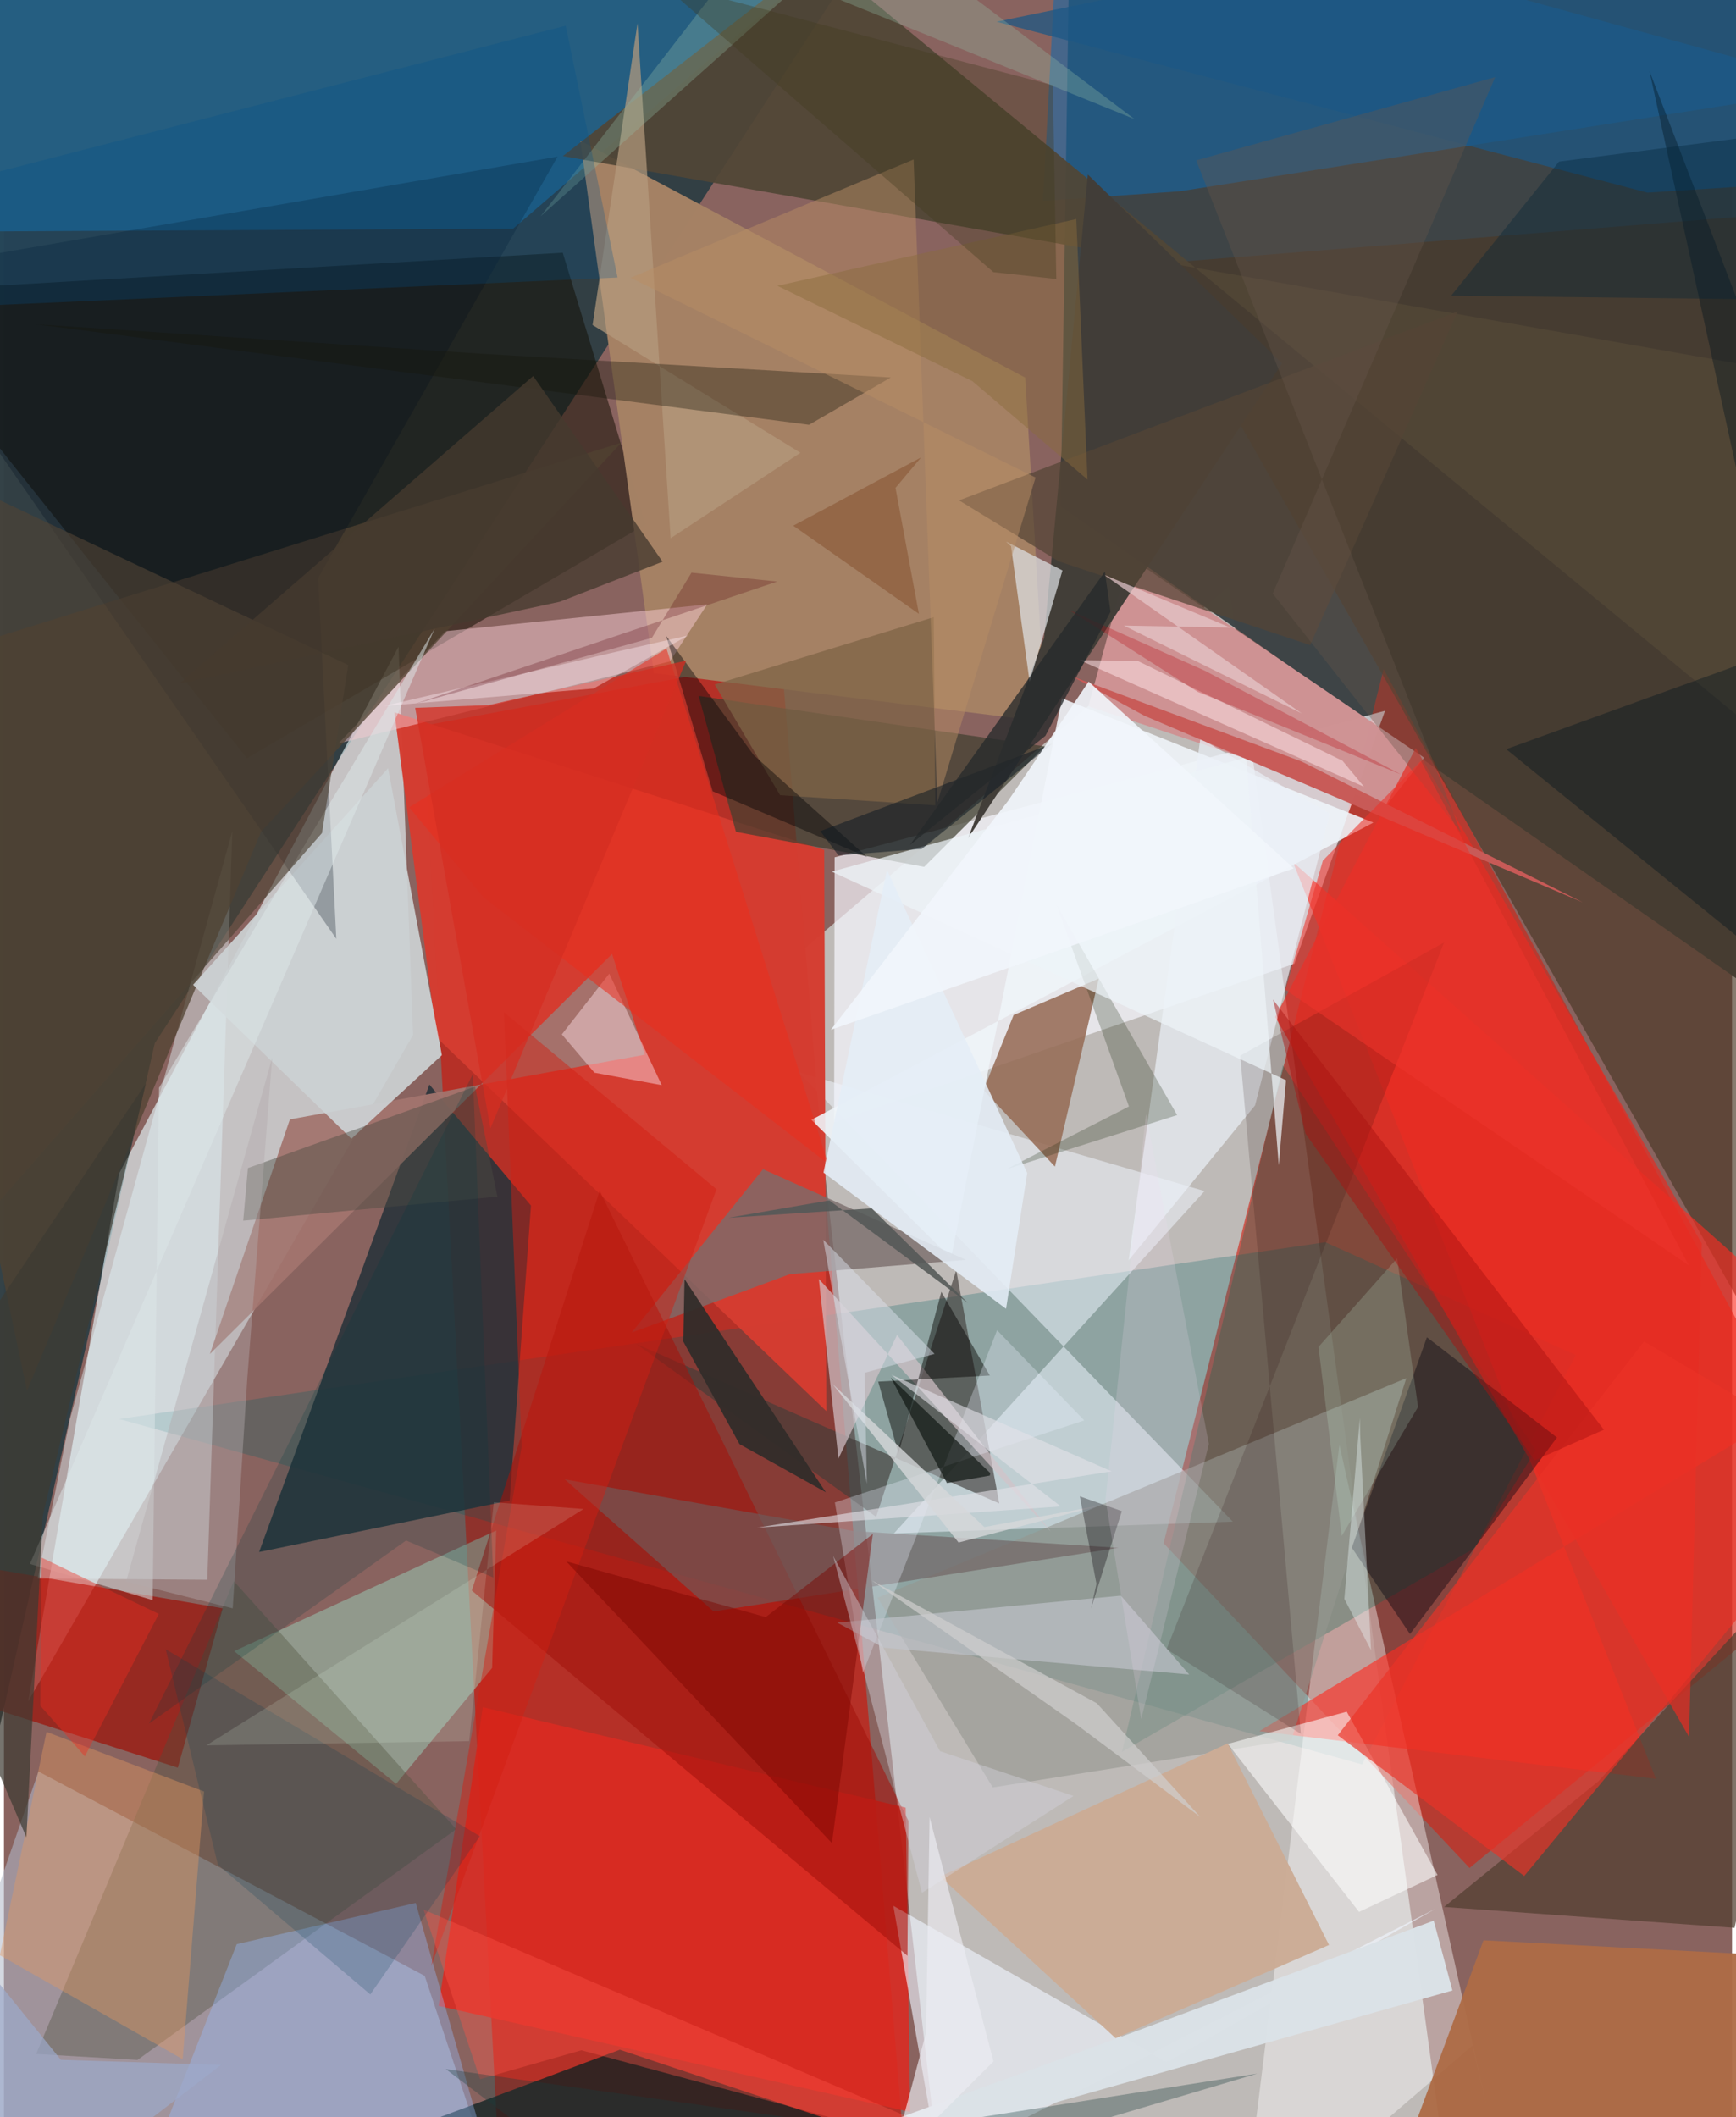 <svg xmlns="http://www.w3.org/2000/svg" width="228" height="278" viewBox="0 0 836 1024"><path fill="#89635f" d="M0 0h836v1024H0z"/><path fill="#cbcfcd" fill-opacity=".8" d="M592.725 283.326L384.968 460.742 456.55 1086l240.069-43.28z"/><path fill="#303f44" fill-opacity=".98" d="M72.968 504.571L-56.977 1077.14-62-62h502.898z"/><path fill="#b53128" fill-opacity=".996" d="M241.187 1079.097l197.199-4.027-62.243-756.359-173.18 32.324z"/><path fill="#3c4446" fill-opacity=".98" d="M898-28.846L515.167-10.222l-3.95 255.021L867.72 493.934z"/><path fill="#cf2618" fill-opacity=".647" d="M898 748.647L667.458 323.61 560.995 746.403l148.007 157.052z"/><path fill="#e9fbff" fill-opacity=".624" d="M55.688 567.612L190.893 312.79l7.01 187.779-186.19 322.325z"/><path fill="#f8f8ff" fill-opacity=".698" d="M401.844 414.659l-.237 128.197 222.647-76.747 43.876-122.31z"/><path fill="#006165" fill-opacity=".255" d="M657.002 853.401l-601.29-167.08 583.538-85.494 121.163 54.564z"/><path fill="#273239" fill-opacity=".878" d="M254.95 583.082l-49.132-58.525-82.375 226.102 121.203-24.887z"/><path fill="#b3bac9" fill-opacity=".561" d="M-48.303 1044.027l289.605 24.78-37.767-113.169-186.822-98.82z"/><path fill="#216793" fill-opacity=".769" d="M-62-62h508.569l-200.25 172.62L-62 112.225z"/><path fill="#120e02" fill-opacity=".522" d="M270.327 122.228l40.004 131.408-192.764 113.14L-62 141.574z"/><path fill="#a58264" fill-opacity=".988" d="M314.396 325.544L278.823 68.043 494.048 182.62l9.879 166.526z"/><path fill="#106aae" fill-opacity=".545" d="M511.146-62L889.37 42.094 568.723 92.535l-66.06 4.608z"/><path fill="#fff" fill-opacity=".412" d="M710.392 989.377l6.99 29.898L646.057 698.8 598.252 1086z"/><path fill="#f0f5ff" fill-opacity=".518" d="M580.84 576.08l-196.426-57.518L594.49 735.964l-163.93 5.678z"/><path fill="#9e0a00" fill-opacity=".651" d="M105.844 777.878L84.1 854.965l-98.2-31.452-47.9-74.475z"/><path fill="#4b3927" fill-opacity=".663" d="M885.237 710.003L866.809 198.97l-20.015-94.7-292.795 23.506z"/><path fill="#e3f6fd" fill-opacity=".439" d="M31.908 686.397l78.574-284.395L98.37 764.075l-82.057-.622z"/><path fill="#ff2b20" fill-opacity=".616" d="M898 661.258L607.328 837.307l191.865 23.055-175.587-443.377z"/><path fill="#514636" fill-opacity=".933" d="M270.356 75.505l584.95 103.25-4.668 177.335L394.206-20.985z"/><path fill="#d43c30" fill-opacity=".98" d="M397.828 682.497l-1.006-271.375-207.93-66.597 20.405 157.298z"/><path fill="#966b55" fill-opacity=".863" d="M473.858 527.18l14.593-36.25 41.187-17.601-21.207 90.917z"/><path fill="#3e3f2f" fill-opacity=".694" d="M503.54 361.024l-58.375 58.25-91.04-16.914-18.037-65.77z"/><path fill="#ce9293" fill-opacity=".992" d="M524.586 341.607l19.868-72.197 142.576 97.088-18.112 22.982z"/><path fill="#0b2020" fill-opacity=".749" d="M177.69 1036.444l-239.69-9.82 572.768 35.698-212.837-70.939z"/><path fill="#0a6a53" fill-opacity=".306" d="M618.726 515.257L741.04 701.478l-29.65 47.313L540.854 847.3z"/><path fill="#403c39" fill-opacity=".639" d="M305.852 649.992l175.643 77.169-20.816-112.74-38.738 119.23z"/><path fill="#98c7b3" fill-opacity=".545" d="M189.707 862.75l-78.343-64.145 126.78-58.34-1.98 66.448z"/><path fill="#f5c9d2" fill-opacity=".506" d="M340.205 292.32l-18.072 27.601-160.305 39.666 51.688-54.31z"/><path fill="#db2b22" fill-opacity=".875" d="M436.23 874.287l2.167 147.174-228.107-51.278 21.357-144.485z"/><path fill="#eff4f9" fill-opacity=".886" d="M390.61 541.635l67.557 66.953 53.644-270.86 150.683 60.122z"/><path fill="#a2756e" fill-opacity=".945" d="M138.332 541.407L99.63 654.904l194.553-193.518 15.853 48.722z"/><path fill="#7a6d6b" fill-opacity=".792" d="M465.351 609.346l-85.111 6.916-76.624 28.312 63.594-79.06z"/><path fill="#eff5ff" fill-opacity=".624" d="M692.618 923.153l-130.18 74.173-132.183-75.558 21.863 124.1z"/><path fill="#533e31" fill-opacity=".729" d="M696.687 922.32l74.698-60.835 104.493-113.454-38.641 184.402z"/><path fill="#514230" fill-opacity=".749" d="M298.688 214.108L-62 326.354 11.152 672.62l113.232-270.348z"/><path fill="#a2130c" fill-opacity=".573" d="M226.335 769.294l210.74 176.636.541-65.132-149.43-304.872z"/><path fill="#413d38" fill-opacity=".984" d="M466.408 405.413l36.75-96.873 21.197-224.121 93.976 91.324z"/><path fill="#4c503d" fill-opacity=".369" d="M218.778 884.711L111.175 764.705l-95.591 228.74 49.027 2.882z"/><path fill="#cdd2d4" fill-opacity=".918" d="M185.827 371.584l26.021 138.765-43.777 40.412-76.57-74.438z"/><path fill="#94978f" fill-opacity=".6" d="M622.804 841.576l55.617-175.018-255.755 106.197 55.685 91.747z"/><path fill="#ad6c46" fill-opacity=".957" d="M715.76 938.463L898 948.012 888.629 1086l-217.021-28.583z"/><path fill="#e52d23" fill-opacity=".706" d="M815.197 840.073l6.147-238.652-138.35-239.645-67.983 130.116z"/><path fill="#01000e" fill-opacity=".396" d="M751.314 695.29l-71.106 95.065-28.162-41.806 36.341-101.751z"/><path fill="#cbac96" fill-opacity=".992" d="M592.017 843.219L452.92 907.602l84.856 78.198 103.257-45.076z"/><path fill="#ebf1f8" fill-opacity=".694" d="M544.1 609.567l61.15-74.932 36.172-141.154-62.637-36.304z"/><path fill="#e0e4e6" fill-opacity=".702" d="M487.184 264.202l-2.41-2.263 27.304 13.969-15.903 53.83z"/><path fill="#99bdfc" fill-opacity=".376" d="M246.365 1086l-47.156-165.606-86.59 19.935L68.066 1053.4z"/><path fill="#fffeff" fill-opacity=".557" d="M649.6 827.891l-57.522 15.566 63.481 81.267 37.964-17.883z"/><path fill="#e39961" fill-opacity=".416" d="M86.456 995.974l10.345-129.496-76.204-28.836-22.59 108.009z"/><path fill="#d2c3c8" fill-opacity=".698" d="M394.209 618.591l9.497 86.873 28.35-59.793 74.334 95.093z"/><path fill="#000d1c" fill-opacity=".271" d="M-62 132.72l222.791 321.396-8.82-174.514L267.83 75.74z"/><path fill="#eb3326" fill-opacity=".659" d="M645.268 839.29l90.188 68.067L898 710.985l-104.537-62.162z"/><path fill="#6d5e5d" fill-opacity=".612" d="M343.325 779.414l-72.033-63.91 139.742 25.014 128.19 8.11z"/><path fill="#fadde6" fill-opacity=".463" d="M318.224 524.855l-25.393-53.943-22.947 29.398 15.788 18.513z"/><path fill="#060400" fill-opacity=".463" d="M422.936 668.236l54.01-2.948-23.474-40.48-20.723 78.248z"/><path fill="#1c5885" fill-opacity=".733" d="M898 86.498l-102.945 6.679-314.868-82.674L833.077-62z"/><path fill="#322d29" fill-opacity=".949" d="M329.242 618.668l68.355 103.087-41.776-23.296-27.18-49.612z"/><path fill="#ebf2fe" fill-opacity=".306" d="M415.535 809.101l-13.57-82.418 120.656-39.679-42.184-43.615z"/><path fill="#112505" fill-opacity=".235" d="M485 565.484l59.237-30.33-35.2-97.942 58.525 102.115z"/><path fill="#b59a7d" fill-opacity=".714" d="M385.31 218.99l-62.808 41.345L306.49 11.26l-21.74 145.928z"/><path fill="#dae1e6" fill-opacity=".992" d="M263.832 1086l268.54-97.886 159.304-59.157 9.046 33.758z"/><path fill="#200500" fill-opacity=".153" d="M598.067 510.595l29.344 328.02-64.958-40.946 134.2-341.792z"/><path fill="#ecf3f8" fill-opacity=".722" d="M616.72 563.626l-15.728-197.307-200.564 55.255L620.225 522.44z"/><path fill="#c1c5cc" fill-opacity=".647" d="M403.117 784.816l22.433 12.116 147.853 12.976-33.09-38.149z"/><path fill="#00141d" fill-opacity=".38" d="M898 501.237l-171.241-138.87L898 300.243l-101.942-265.9z"/><path fill="#16160a" fill-opacity=".349" d="M230.919 171.07l198.116 11.498-39.566 22.893-373.67-48.59z"/><path fill="#d11f13" fill-opacity=".463" d="M241.908 489.603l8.555 210.114-43.748 251.166 137.992-375.701z"/><path fill="#544536" fill-opacity=".718" d="M631.885 312.021l-121.603-40.514-48.233-29.494 241.269-91.406z"/><path fill="#e92d1e" fill-opacity=".557" d="M231.912 433.846l166.767 129.037-78.162-249.22-124.468 76.795z"/><path fill="#7f6446" fill-opacity=".745" d="M343.83 331.089l31.658 53.536 75.054 4.9-.747-91.019z"/><path fill="#e4edf6" fill-opacity=".871" d="M427.194 420.739L396.47 567.145l88.314 65.882 10.24-65.637z"/><path fill="#fe5447" fill-opacity=".388" d="M230.316 1005.633l-27.357-82.032 299.902 128.344-223.527-60.302z"/><path fill="#4d4c42" fill-opacity=".439" d="M238.722 578.77l-10.824-53.221-109.876 39.39-2.282 25.465z"/><path fill="#95bda9" fill-opacity=".306" d="M388.7-62L259.646 104.585 385.323-7.84l161.534 65.4z"/><path fill="#ffe5ea" fill-opacity=".51" d="M657.96 380.52l-137.58-61.236 28.097.378 99.078 48.299z"/><path fill="#7b0500" fill-opacity=".467" d="M420.343 741.929l-51.83 40.214-96.478-26.95 128.514 136.27z"/><path fill="#b78d65" fill-opacity=".49" d="M303.11 134.353l195.947 96.59-47.461 157.094L440.07 77.13z"/><path fill="#dce5e7" fill-opacity=".522" d="M12.54 756.432l195.815-452.41-133.37 222.139-3.065 247.757z"/><path fill="#e6c9cb" fill-opacity=".702" d="M593.264 303.536l-61.176-25.606 95.801 67.17-86.11-42.523z"/><path fill="#3d3b32" fill-opacity=".706" d="M10.867 888.682l7.895-155.551 49.941-209.182L-62 718.09z"/><path fill="#c85b58" fill-opacity=".996" d="M551.776 346.21l-35.061-19.071 111.053 41.186 135.961 68.091z"/><path fill="#010003" fill-opacity=".416" d="M320.31 307.455l22.55 75.28 74.686 31.782-54.852-49.314z"/><path fill="#d3d2dc" fill-opacity=".439" d="M444.108 915.471L401.115 752.53l51.715 94.444 64.596 21.679z"/><path fill="#4f4334" fill-opacity=".639" d="M153.861 402.923l12.7-81.277-194.758-92.108-28.893 414.078z"/><path fill="#e2e1e8" fill-opacity=".604" d="M535.834 711.62L364.19 738.88l147.084-10.286-81.977-63.682z"/><path fill="#013b54" fill-opacity=".204" d="M103.49 901.945l73.74 62.698 52.988-76.544L78.248 797.7z"/><path fill="#cdfce2" fill-opacity=".18" d="M684.09 680.507l-10.104-71.918-38.06 42.876 11.271 91.364z"/><path fill="#005089" fill-opacity=".263" d="M-32.377 148.814l14.785-61.938 289.37-74.45 25.08 121.798z"/><path fill="#535857" fill-opacity=".878" d="M350.483 588.992l69.29-4.558 46.542 45.767-67.009-49.614z"/><path fill="#101b23" fill-opacity=".541" d="M394.946 402.007l112.138-42.313-63.058 50.912-40.313 3.138z"/><path fill="#f1f6fb" fill-opacity=".898" d="M524.748 329.67l-39.041 57.753-85.656 110.635 223.933-78.064z"/><path fill="#67574c" fill-opacity=".365" d="M576.767 77.56l128.24 325.35-91.21-115.81L721.414 37.3z"/><path fill="#121814" fill-opacity=".706" d="M456.195 717.31l-27.151-50.995 48.128 46.162-.222 1.191z"/><path fill="#d6d7da" fill-opacity=".788" d="M400.887 669.413l73.426 69.175 56.422-10.554-68.92 18.044z"/><path fill="#efffed" fill-opacity=".145" d="M236.964 726.591L225.07 842.14l-127.16 2.042L280.415 729.85z"/><path fill="#090308" fill-opacity=".322" d="M520.483 723.738l20.323 7.139-14.882 47.073 2.593-11.937z"/><path fill="#ed342b" fill-opacity=".584" d="M685.488 368.019l-47.422 48.191-18.149 62.459 195.21 133.39z"/><path fill="#dce3ee" fill-opacity=".471" d="M417.469 717.708l-21.12-118.092 53.848 55.22-33.844 9.122z"/><path fill="#463a2e" fill-opacity=".78" d="M268.96 291.029L84.661 330.753l171.365-148.892 62.6 89.818z"/><path fill="#ec2d20" fill-opacity=".416" d="M17.578 824.994l.629-71.646 56.705 27.266-35.77 68.889z"/><path fill="#b80a11" fill-opacity=".286" d="M581.022 324.423l-65.496-29.236 62.01 39.44 98.25 39.923z"/><path fill="#ab1310" fill-opacity=".471" d="M774.011 691.518L613.915 483.453l15.734 64.811 110.857 158.078z"/><path fill="#193e3d" fill-opacity=".333" d="M428.076 1031.015l178.287-28.099L326.337 1086l-112.607-85.26z"/><path fill="#ededf3" fill-opacity=".659" d="M478.7 997.02l-49.525 49.481 16.914-63.43 1.707-104.175z"/><path fill="#d42e21" fill-opacity=".757" d="M198.938 342.357l35.437-1.305 95.676-21.54-94.702 226.186z"/><path fill="#b2abad" fill-opacity=".431" d="M129.762 511.527l-12.04 155.027-7.056 111.34L59.09 764.98z"/><path fill="#d0cece" fill-opacity=".698" d="M528.726 823.83l-108.91-59.451 98.845 69.564 60.066 44.844z"/><path fill="#002338" fill-opacity=".353" d="M752.3 78.163L898 59.31l-38.34 85.593-159.524-1.904z"/><path fill="#262a2b" fill-opacity=".757" d="M535.329 295.911l-2.739-19.42-94.323 132.199 65.524-52.762z"/><path fill="#ffeff7" fill-opacity=".38" d="M285.236 333.023l-101.286 8.438 108.642-25.384 38.427-8.74z"/><path fill="#f3daf1" fill-opacity=".184" d="M582.891 698.406l-32.715 133.056-17.253-106.245 19.55-186.37z"/><path fill="#043b41" fill-opacity=".208" d="M70.166 833.646L226.8 519.524l9.939 243.458-42.21-17.88z"/><path fill="#effcff" fill-opacity=".361" d="M655.965 685.746l.119 7.98 5.254 104.383-12.899-24.786z"/><path fill="#7d431f" fill-opacity=".42" d="M443.688 221.23l-61.837 33.032 60.767 42.63-11.319-60.935z"/><path fill="#8a6b3c" fill-opacity=".467" d="M518.766 105.955l-144.582 32.276 94.32 46.128 55.7 47.59z"/><path fill="#9da9ca" fill-opacity=".71" d="M-8.81 1086l-12.615-150.297 48.958 60.565 77.474 2.48z"/><path fill="#3f3a1f" fill-opacity=".349" d="M478.663 131.626l30.434 3.315-1.669-93.71L317.211-8.75z"/><path fill="#570710" fill-opacity=".267" d="M332.608 276.979l-19.151 31.515-114.516 31.907 175.117-59.127z"/></svg>